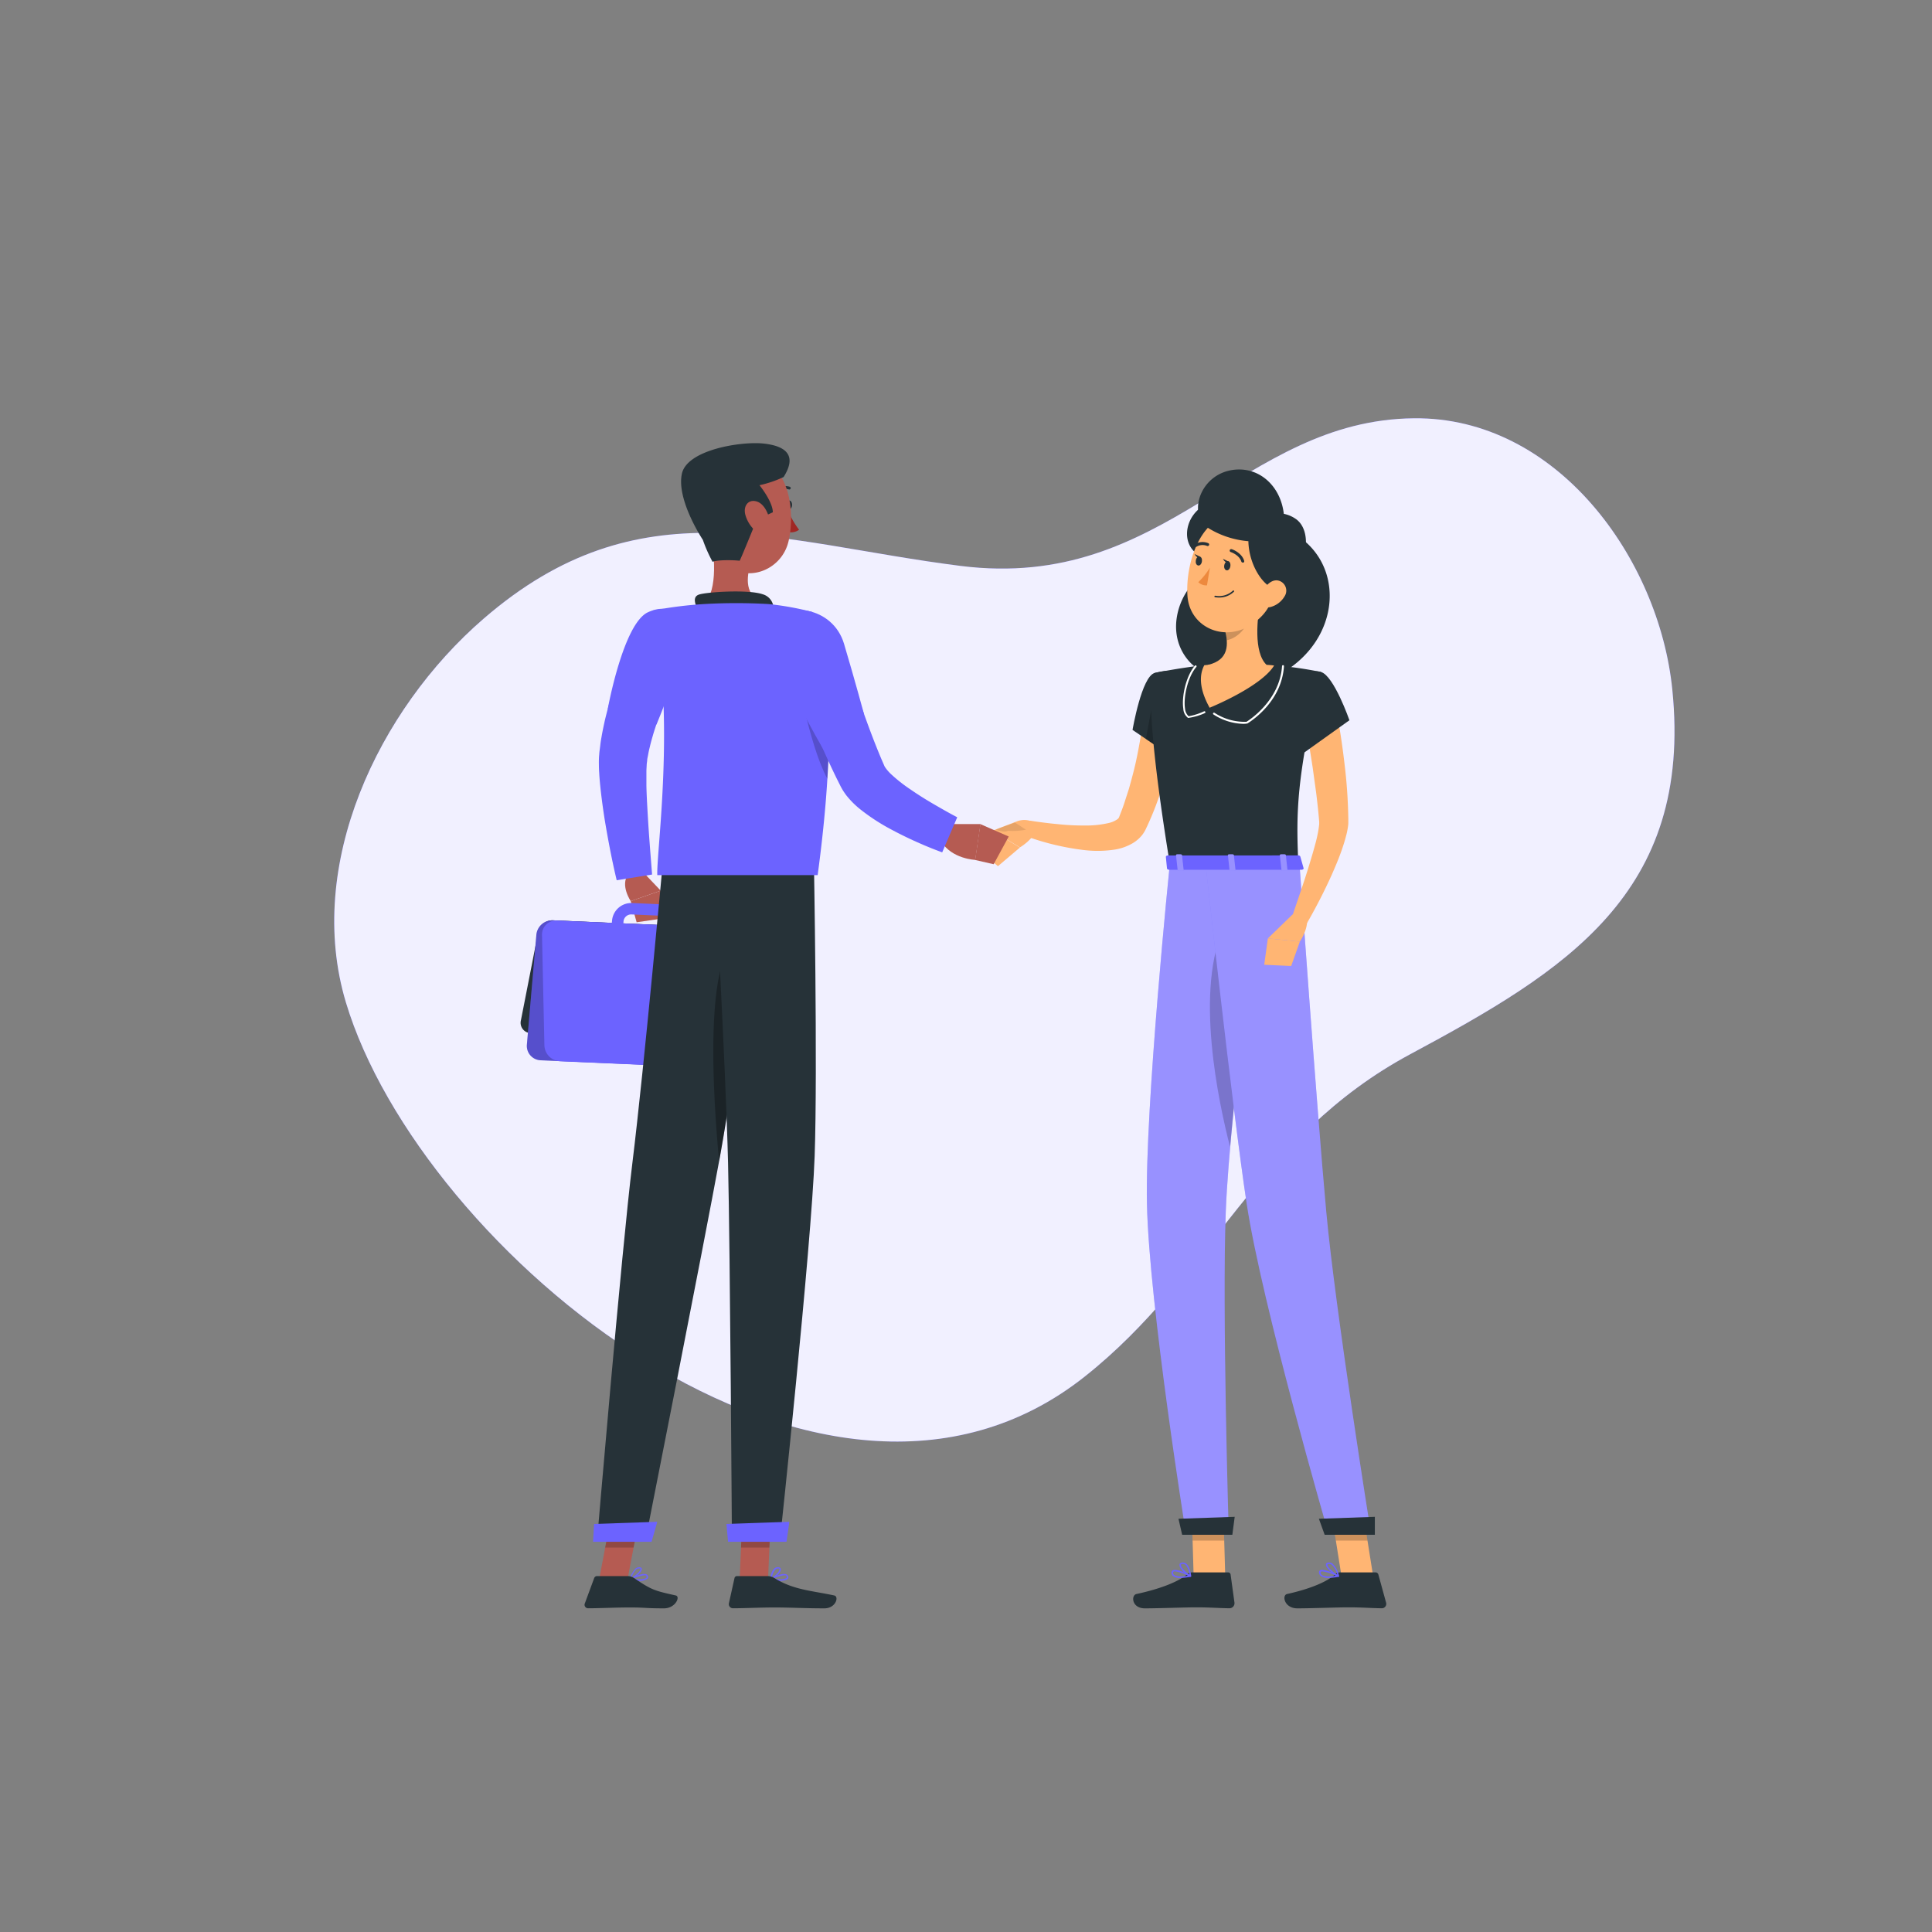<svg xmlns="http://www.w3.org/2000/svg" viewBox="0 0 500 500"><rect x="0" y="0" width="500" height="500" fill="#808080" stroke="none"/><path d="M248.61 146.46c-47.51-6-83-21.35-123.46 13.66-27.34 23.64-46.29 63.78-35.64 99.27C108.77 323.6 213 409.9 280.7 356.28c33.07-26.19 44.32-62 84.29-83.46s73.16-41.51 67.8-94.39c-3.43-33.87-29.84-70.55-66.85-70.18-44.75.44-63.94 44.92-117.33 38.21z" fill="#6c63ff"/><path d="M248.61 146.46c-47.51-6-83-21.35-123.46 13.66-27.34 23.64-46.29 63.78-35.64 99.27C108.77 323.6 213 409.9 280.7 356.28c33.07-26.19 44.32-62 84.29-83.46s73.16-41.51 67.8-94.39c-3.43-33.87-29.84-70.55-66.85-70.18-44.75.44-63.94 44.92-117.33 38.21z" fill="#fff" opacity=".9"/><path d="M337.78 140.16a14.78 14.78 0 00-10.34-3.7c-2.43-4.9-7.44-7.76-12.74-6.79-7.6 1.39-9.92 10.52-4.64 13.85a22.3 22.3 0 005.62 2.55v.24a17.15 17.15 0 00-11.28 14.8c-.78 11.32 11.38 17.94 18 11.64A35 35 0 00325 170c1.28 1.8 2.66 3.64 4.15 5.56 16.54-7.62 19.33-26.17 8.63-35.4z" fill="#263238"/><path d="M304.53 184.17c-.1 1.4-.22 2.62-.4 3.9s-.35 2.52-.56 3.77c-.42 2.51-1 5-1.59 7.45a78.67 78.67 0 01-5.08 14.49l-.21.44c-.08.17-.1.23-.25.53a8.5 8.5 0 01-.89 1.4 9 9 0 01-2.29 2 13.39 13.39 0 01-4.68 1.71 29.62 29.62 0 01-8.23.11 66.9 66.9 0 01-14.83-3.57l1.1-4c2.31.35 4.72.67 7.08.88a61.48 61.48 0 007 .36 25.86 25.86 0 006.38-.68 6.25 6.25 0 002.11-.95 1.42 1.42 0 00.39-.43.64.64 0 00.06-.16l.28-.72c.42-1.07.83-2.15 1.18-3.26s.72-2.21 1.07-3.32c.63-2.25 1.25-4.5 1.76-6.8s.93-4.6 1.32-6.92.7-4.72.93-6.88z" fill="#ffb573"/><path d="M298.84 174.16c-3.38.85-5.74 14.74-5.74 14.74l9.3 6.32s8.92-14 6.32-17.71c-2.72-3.87-4.96-4.61-9.88-3.35z" fill="#263238"/><path opacity=".2" d="M299.14 177.26l-2.59 13.99 5.22 3.55-2.63-17.54z"/><path d="M263.14 212.58l-6.31 2.42 7.13 4.3s4.55-2.63 4.43-6l-.7-.4a5.31 5.31 0 00-4.55-.32z" fill="#ffb573"/><path d="M262.67 212.89l-3.12 1.11a17.06 17.06 0 00-1.79.72s2.06.86 3.09.28a17.37 17.37 0 004.67-.28z" opacity=".1"/><path fill="#ffb573" d="M252.9 219.69l5.37 4.47 5.68-4.82-7.12-4.3-3.93 4.65zM317.09 407.88h-8.18l-.55-18.96h8.19l.54 18.96z"/><path d="M308.63 406.93h9.19a.65.65 0 01.66.56l1 7.28a1.31 1.31 0 01-1.31 1.45c-3.2-.05-4.75-.24-8.8-.24-2.48 0-9.63.26-13.07.26s-3.62-3.4-2.19-3.71c6.42-1.38 11-3.28 13.11-5.1a2.18 2.18 0 011.41-.5z" fill="#263238"/><path d="M308.36 388.92l.28 9.78h8.19l-.28-9.78h-8.19z" opacity=".2"/><path d="M298.84 174.16s-3.9 1.37 3.91 49.41H336c-.56-13.53-.57-21.88 5.9-49.65a97.47 97.47 0 00-14.12-1.86 105.58 105.58 0 00-15.1 0c-6.49.59-13.84 2.1-13.84 2.1z" fill="#263238"/><path d="M321.74 187.33a14.8 14.8 0 01-7.71-2.44.24.24 0 01-.06-.34.25.25 0 01.35-.07 14.22 14.22 0 008.27 2.32c1.09-.69 8.63-5.72 9.2-14.43a.25.25 0 01.27-.23.25.25 0 01.23.27c-.58 8.91-8 13.93-9.49 14.84a.21.21 0 01-.11 0c-.32.07-.64.08-.95.08zM307.59 185.79a.2.2 0 01-.13 0 3.16 3.16 0 01-1.22-2.38c-.47-3.05.66-8.38 3-11.14a.25.25 0 01.36 0 .25.25 0 010 .35c-2.22 2.59-3.37 7.8-2.92 10.74a3 3 0 00.93 2 15.55 15.55 0 004-1.27.26.26 0 01.33.13.25.25 0 01-.13.33 15.53 15.53 0 01-4.22 1.24z" fill="#fff"/><path d="M326.28 155.06c-.95 4.85-1.9 13.76 1.5 17 0 0-1.33 4.93-10.36 4.93-9.93 0-4.74-4.93-4.74-4.93 5.41-1.3 5.27-5.32 4.33-9.09z" fill="#ffb573"/><path d="M327.77 172.06a105.58 105.58 0 00-15.1 0l-1 .1c-1.21 2.28-1.51 5.79 1.38 11 0 0 13.24-5.34 16.69-10.92-.64-.1-1.3-.15-1.97-.18z" fill="#ffb573"/><path d="M322.5 158.29L317 163a14.92 14.92 0 01.47 2.68c2.07-.3 4.91-2.57 5.13-4.74a7.17 7.17 0 00-.1-2.65z" opacity=".2"/><path d="M331.52 146.64c-1.85 7.91-2.47 11.3-7.21 14.71-7.12 5.14-16.43 1.14-17-7.17-.5-7.47 2.62-19.16 11-21a11.09 11.09 0 0113.21 13.46z" fill="#ffb573"/><path d="M302.75 223.57s-6.46 63.07-5.92 88c.56 26 10.07 85.19 10.07 85.19H318s-1.75-57.71-.77-83.21c1.07-27.81 9.9-90 9.9-90z" fill="#6c63ff"/><path d="M302.75 223.57s-6.46 63.07-5.92 88c.56 26 10.07 85.19 10.07 85.19H318s-1.75-57.71-.77-83.21c1.07-27.81 9.9-90 9.9-90z" fill="#fff" opacity=".3"/><path fill="#263238" d="M318.93 397.2h-12.99l-.95-4.14 14.55-.51-.61 4.65z"/><path d="M317.09 239.26c-8.16 16.43-1.64 46.4 1.25 57.55 1.48-16.74 4-37.22 5.93-52.25-1.27-8.5-3.41-12.87-7.18-5.3z" opacity=".2"/><path fill="#ffb573" d="M355.36 407.88h-8.19l-3-18.96h8.18l3.01 18.96z"/><path d="M346.77 406.93H356a.76.76 0 01.72.56l2 7.28a1.14 1.14 0 01-1.13 1.45c-3.21-.05-4.78-.24-8.83-.24-2.49 0-9.6.26-13 .26s-4.06-3.4-2.67-3.71c6.24-1.38 10.52-3.28 12.45-5.1a1.9 1.9 0 011.23-.5z" fill="#263238"/><path d="M344.17 388.92l1.55 9.78h8.19l-1.55-9.78h-8.19z" opacity=".2"/><path d="M312 223.57s6.87 63.07 10.65 88c3.93 26 21.13 85.19 21.13 85.19h11.02s-9.24-57.71-11.57-83.21c-2.54-27.81-6.93-90-6.93-90z" fill="#6c63ff"/><path d="M312 223.57s6.87 63.07 10.65 88c3.93 26 21.13 85.19 21.13 85.19h11.02s-9.24-57.71-11.57-83.21c-2.54-27.81-6.93-90-6.93-90z" fill="#fff" opacity=".3"/><path fill="#263238" d="M355.81 397.2h-12.99l-1.49-4.14 14.48-.51v4.65z"/><path d="M343.88 408.36a3.36 3.36 0 01-2.05-.5 1.21 1.21 0 01-.47-.95.52.52 0 01.26-.51c.93-.55 4.41 1.11 4.8 1.31a.21.21 0 01.13.2.16.16 0 01-.13.16 13.26 13.26 0 01-2.54.29zm-1.68-1.69a.68.68 0 00-.35.07.2.2 0 00-.1.21.81.81 0 00.3.62c.56.45 1.91.52 3.69.22a11.68 11.68 0 00-3.54-1.12z" fill="#6c63ff"/><path d="M346.38 408.07h-.08c-1-.45-3.19-2.21-3.16-3.14 0-.22.13-.49.66-.55a1.56 1.56 0 011.11.34 6.3 6.3 0 011.64 3.15.19.19 0 01-.06.18.2.2 0 01-.11.02zm-2.38-3.32h-.11c-.35 0-.36.18-.36.22 0 .56 1.47 1.95 2.54 2.55a5.1 5.1 0 00-1.37-2.52 1.13 1.13 0 00-.7-.25z" fill="#6c63ff"/><path d="M318.41 146.59c-.11.65-.55 1.12-1 1s-.69-.66-.57-1.31.54-1.12 1-1.05.68.71.57 1.36zM311.05 145.34c-.11.65-.55 1.12-1 1s-.68-.65-.57-1.31.54-1.12 1-1 .68.66.57 1.31z" fill="#263238"/><path d="M310.66 144.1l-1.49-.72s.6 1.36 1.49.72z" fill="#263238"/><path d="M313.12 146.9a17.67 17.67 0 01-3 3.76 2.88 2.88 0 002.25.83z" fill="#ed893e"/><path d="M315.45 154.64a5.56 5.56 0 01-1-.09.19.19 0 01-.16-.22.2.2 0 01.23-.16 5.23 5.23 0 004.54-1.3.19.19 0 01.28 0 .19.19 0 010 .27 5.46 5.46 0 01-3.89 1.5zM335.38 134.32a8.28 8.28 0 00-3.13-1.34c-.91-7.8-7.16-12.76-14.13-11.19-7.9 1.78-10.65 11.58-5.34 14.92a23.35 23.35 0 0010.3 3.35c.14 6.47 4.17 12 7 12.3 8.08-3.22 10.17-14.61 5.3-18.04z" fill="#263238"/><path d="M332.44 154.34a6 6 0 01-3.61 2.75c-2 .51-3-1.3-2.38-3.18.53-1.69 2.23-4 4.24-3.69a2.68 2.68 0 011.75 4.12z" fill="#ffb573"/><path d="M321.62 145.59a.39.39 0 01-.37-.27c-.53-1.71-2.72-2.45-2.74-2.45a.39.39 0 01-.25-.49.38.38 0 01.49-.25c.1 0 2.6.87 3.24 3a.39.39 0 01-.25.49zM309.42 141.56a.4.4 0 01-.34-.19.39.39 0 01.15-.53 3.86 3.86 0 013.53-.24.39.39 0 01-.35.69 3.12 3.12 0 00-2.8.22.34.34 0 01-.19.05z" fill="#263238"/><path d="M345.72 183.45c1 4.71 1.66 9.34 2.22 14.07a132.55 132.55 0 011 14.31v1.18c0 .44-.07.8-.12 1.17-.12.73-.25 1.41-.42 2-.32 1.28-.7 2.47-1.1 3.64-.8 2.33-1.75 4.54-2.71 6.72a141 141 0 01-6.51 12.65l-3.76-1.75 2.23-6.58c.75-2.18 1.47-4.38 2.14-6.57s1.32-4.36 1.88-6.5c.27-1.07.5-2.13.66-3.13.08-.5.14-1 .18-1.4v-.57l-.05-.57c-.18-2.24-.44-4.49-.71-6.75l-.94-6.8c-.69-4.52-1.46-9.1-2.23-13.57z" fill="#ffb573"/><path d="M341.9 173.92c3.33 1 7.33 12.48 7.33 12.48l-12.93 9.24s-4.71-9.57-3.31-13.88c1.46-4.48 5.1-9 8.91-7.84z" fill="#263238"/><path d="M305.55 408.36a3.05 3.05 0 01-2-.5 1.06 1.06 0 01-.35-.95.61.61 0 01.32-.51c1-.55 4.27 1.11 4.64 1.31a.19.19 0 01.1.2.19.19 0 01-.15.16 13.91 13.91 0 01-2.56.29zm-1.46-1.69a.74.74 0 00-.36.07.24.24 0 00-.13.21.72.72 0 00.22.62c.5.45 1.85.52 3.66.22a10.43 10.43 0 00-3.39-1.12z" fill="#6c63ff"/><path d="M308.09 408.07H308c-1-.45-2.91-2.21-2.75-3.14 0-.22.19-.49.72-.55a1.44 1.44 0 011.08.34c1 .86 1.22 3.06 1.22 3.15a.18.18 0 01-.08.18.2.2 0 01-.1.02zm-1.95-3.32H306c-.35 0-.37.18-.38.22-.09.56 1.22 1.95 2.21 2.55a4.47 4.47 0 00-1-2.52 1 1 0 00-.69-.25z" fill="#6c63ff"/><path d="M318 145.35l-1.49-.72s.62 1.37 1.49.72z" fill="#263238"/><path d="M336.5 221.62l.85 3c.12.24-.16.47-.54.47h-34.23c-.3 0-.54-.15-.56-.33l-.3-3c0-.21.24-.38.56-.38H336a.61.61 0 01.5.24z" fill="#6c63ff"/><path d="M332 225.38h.9c.18 0 .31-.09.3-.2l-.42-3.87c0-.11-.17-.21-.35-.21h-.9c-.18 0-.32.1-.31.21l.43 3.87c-.01.11.15.2.35.2z" fill="#6c63ff"/><path d="M332 225.38h.9c.18 0 .31-.09.3-.2l-.42-3.87c0-.11-.17-.21-.35-.21h-.9c-.18 0-.32.1-.31.21l.43 3.87c-.01.11.15.2.35.2z" fill="#fff" opacity=".3"/><path d="M305.12 225.38h.9c.18 0 .32-.09.31-.2l-.43-3.87c0-.11-.17-.21-.35-.21h-.9c-.18 0-.32.1-.3.21l.42 3.87c.01.11.17.2.35.2z" fill="#6c63ff"/><path d="M305.12 225.38h.9c.18 0 .32-.09.31-.2l-.43-3.87c0-.11-.17-.21-.35-.21h-.9c-.18 0-.32.1-.3.21l.42 3.87c.01.11.17.2.35.2z" fill="#fff" opacity=".3"/><path d="M318.55 225.38h.9c.18 0 .32-.09.3-.2l-.42-3.87c0-.11-.17-.21-.35-.21h-.9c-.18 0-.32.1-.3.21l.42 3.87c.01.11.17.2.35.2z" fill="#6c63ff"/><path d="M318.55 225.38h.9c.18 0 .32-.09.3-.2l-.42-3.87c0-.11-.17-.21-.35-.21h-.9c-.18 0-.32.1-.3.21l.42 3.87c.01.11.17.2.35.2z" fill="#fff" opacity=".3"/><path d="M334.47 236.7l-6.35 6.16 8.28.83s3-4.33 1.43-7.35z" fill="#ffb573"/><path fill="#ffb573" d="M327.18 249.68l6.98.32 2.24-6.31-8.28-.83-.94 6.82z"/><g><path d="M165.3 409.11a3.3 3.3 0 002.24-.55.68.68 0 00.1-.76.73.73 0 00-.49-.41c-1.18-.33-4 1.13-4.08 1.2a.19.19 0 00-.11.18.15.15 0 00.12.14 12.68 12.68 0 002.22.2zm1.38-1.42a1.15 1.15 0 01.33 0 .42.42 0 01.3.24c.09.22 0 .33 0 .39-.41.47-2.27.48-3.61.29a8.94 8.94 0 012.98-.92z" fill="#6c63ff"/><path d="M163.11 408.91h.08c.94-.4 2.93-2 2.92-2.82 0-.2-.11-.44-.58-.49a1.48 1.48 0 00-1 .3 5.88 5.88 0 00-1.55 2.83.14.14 0 00.05.16.14.14 0 00.08.02zm2.23-3h.11c.3 0 .31.15.31.19 0 .5-1.37 1.75-2.36 2.29a4.91 4.91 0 011.3-2.26 1.09 1.09 0 01.64-.2z" fill="#6c63ff"/><path fill="#b55b52" d="M155.06 408.74h7.35l3.23-17.02h-7.35l-3.23 17.02z"/><path d="M162.48 407.89h-8a.78.78 0 00-.7.5l-2.41 6.53a.91.91 0 00.86 1.3c2.91 0 7.11-.21 10.75-.21 4.25 0 3.86.23 8.85.23 3 0 4.3-3.05 3.08-3.33-5.56-1.25-6.21-1.39-10.72-4.45a3 3 0 00-1.71-.57z" fill="#263238"/><path opacity=".2" d="M165.64 391.73l-1.67 8.77h-7.35l1.67-8.77h7.35z"/><path d="M166.19 225.45l4.81 5.05-7.76 2.71s-2.82-4.12-.65-6.94z" fill="#b55b52"/><path fill="#b55b52" d="M172.44 237.56l-7.68 1.12-1.52-5.47 7.76-2.71 1.44 7.06z"/><path d="M137.36 267.36l37.48 1.64a3.82 3.82 0 003.79-3l4.48-22.9a2.66 2.66 0 00-2.55-3.28l-37.48-1.65a3.82 3.82 0 00-3.78 3l-4.49 22.9a2.66 2.66 0 002.55 3.29z" fill="#263238"/><path d="M139.93 274.4l46.3 2a4.1 4.1 0 004.24-3.73l2.45-28.42a3.71 3.71 0 00-3.57-4.07l-46.29-2a4.13 4.13 0 00-4.25 3.73l-2.45 28.42a3.72 3.72 0 003.57 4.07z" fill="#6c63ff"/><path d="M139.93 274.4l46.3 2a4.1 4.1 0 004.24-3.73l2.45-28.42a3.71 3.71 0 00-3.57-4.07l-46.29-2a4.13 4.13 0 00-4.25 3.73l-2.45 28.42a3.72 3.72 0 003.57 4.07z" opacity=".2"/><path d="M173.9 247.71h-.12l-13.44-.59a2.57 2.57 0 01-2.47-2.81l.53-6.13a5 5 0 015.11-4.48l9 .39a4.8 4.8 0 014.59 5.23l-.51 5.94a2.72 2.72 0 01-2.69 2.45zm-13-3.58l12.71.56.49-5.64a1.8 1.8 0 00-1.73-2l-9-.4a2 2 0 00-2 1.75z" fill="#6c63ff"/><path d="M191.18 276.65l-46.29-2a4.25 4.25 0 01-4-4.1l-.62-28.55a3.61 3.61 0 013.82-3.75l46.3 2a4.24 4.24 0 014 4.1l.61 28.55a3.62 3.62 0 01-3.82 3.75zM177.47 169.52c-.49 1-1.07 2.14-1.59 3.23s-1 2.25-1.55 3.38c-1 2.27-2 4.55-2.86 6.84s-1.66 4.6-2.37 6.89c-.33 1.15-.67 2.29-.92 3.42-.15.57-.28 1.14-.38 1.69l-.16.84c-.06.29-.12.58-.14.78 0 .44-.12.84-.14 1.43s-.07 1.07-.07 1.68v3.63c.05 2.49.2 5 .35 7.58.29 5.11.72 10.3 1.12 15.42l-9.16 1.48c-1.24-5.21-2.22-10.37-3.1-15.66-.42-2.64-.78-5.3-1.08-8-.14-1.38-.28-2.75-.35-4.2-.06-.69-.07-1.47-.08-2.23s0-1.62.09-2.48a11.48 11.48 0 01.12-1.17l.14-1.1c.08-.74.19-1.46.32-2.16.24-1.44.54-2.83.84-4.22.65-2.75 1.39-5.46 2.27-8.08s1.81-5.22 2.85-7.76c.52-1.27 1-2.53 1.62-3.79s1.11-2.46 1.8-3.84z" fill="#6c63ff"/><path d="M197.51 221.87s-7.07 54.93-11.16 77.33c-4.26 23.3-19.35 99.6-19.35 99.6h-12.49s6.34-74.94 9.15-97.82c3.07-25 8-79.11 8-79.11z" fill="#263238"/><path d="M170.08 393.84c.06 0-1.46 5.17-1.46 5.17h-15.14l.27-4.61z" fill="#6c63ff"/><path d="M203.53 130.65c0 .62.33 1.13.74 1.13s.73-.51.73-1.13-.33-1.12-.73-1.12-.74.47-.74 1.12z" fill="#263238"/><path d="M203.8 131.78a22.28 22.28 0 003 5.32 3.6 3.6 0 01-3 .56z" fill="#a02724"/><path d="M201.33 127.2a.39.39 0 00.21-.06 2.88 2.88 0 012.6-.48.37.37 0 00.47-.21.36.36 0 00-.21-.47 3.61 3.61 0 00-3.29.56.37.37 0 00-.08.51.36.36 0 00.3.15z" fill="#263238"/><path d="M183.84 137.52c1 5.38 2.1 15.23-1.66 18.81 0 0 1.47 5.45 11.46 5.45 11 0 5.24-5.45 5.24-5.45-6-1.43-5.83-5.87-4.79-10.05z" fill="#b55b52"/><path d="M180.74 158.2c-.78-1.72-1.65-3.7.14-4.32 2-.68 12.77-1.37 16.49-.09a3.85 3.85 0 012.67 4.78z" fill="#263238"/><path d="M167.71 158.44c-6.43 2.92-10.43 25.06-10.43 25.06l12.61 4a133.92 133.92 0 006.16-18c2.29-9.24-1.76-14.04-8.34-11.06z" fill="#6c63ff"/><path d="M246 213.26h7.76l-1.36 9.28s-6.08-.22-8.84-4.8z" fill="#b55b52"/><path fill="#b55b52" d="M261.06 216.49l-3.9 7.17-4.8-1.1 1.36-9.28 7.34 3.21zM182.78 129.33c.47 7.64.36 12.14 4.22 16.06 5.8 5.9 15.23 2.4 17.05-5.23 1.65-6.86.6-18.2-6.88-21.24a10.44 10.44 0 00-14.39 10.41z"/><path d="M181.9 139.72s-6.92-10.38-5.42-17.15c1.37-6.19 15.34-8.4 21.14-7.78 6.16.67 8.56 3.32 5.18 8.66a28.62 28.62 0 01-6.25 2.12s3.43 4.21 3.46 7c-1 .52-4.09 1.76-4.09 1.76s-4.38 10.81-4.51 10.79c-1.69-.2-5.6-.26-7 .27a37.46 37.46 0 01-2.51-5.67z" fill="#263238"/><path d="M192.89 133.21a8.68 8.68 0 003.1 4.59c2 1.5 3.49.08 3.34-2.17-.13-2-1.33-5.23-3.53-5.86s-3.49 1.23-2.91 3.44z" fill="#b55b52"/><path d="M192.21 242.4c-9.83 2.28-8 37.84-6.11 58.11.09-.46.16-.89.24-1.31 2.44-13.34 5.93-38.2 8.36-56.14a4.92 4.92 0 00-2.49-.66z" opacity=".3"/><path d="M201.72 409.11c.94 0 1.85-.13 2.16-.55a.65.65 0 000-.76.87.87 0 00-.55-.41c-1.22-.33-3.79 1.13-3.9 1.2a.17.17 0 00-.08.18.18.18 0 00.14.14 13.29 13.29 0 002.23.2zm1.17-1.42a1.15 1.15 0 01.33 0 .51.51 0 01.34.24c.13.22.08.33 0 .39-.34.47-2.2.48-3.57.29a7.87 7.87 0 012.9-.92z" fill="#6c63ff"/><path d="M199.5 408.91h.07c.89-.4 2.65-2 2.51-2.82 0-.2-.17-.44-.65-.49a1.3 1.3 0 00-1 .3c-.94.77-1.13 2.75-1.14 2.83a.17.17 0 00.07.16.19.19 0 00.14.02zm1.79-3h.11c.31 0 .33.15.34.19.08.5-1.12 1.75-2 2.29a4.08 4.08 0 011-2.26.92.92 0 01.55-.2z" fill="#6c63ff"/><path fill="#b55b52" d="M191.42 408.74h7.35l.73-17.02h-7.34l-.74 17.02z"/><path d="M198.72 407.89h-8a.65.65 0 00-.63.5l-1.45 6.53a1.07 1.07 0 001.06 1.3c2.89 0 7.07-.21 10.71-.21 4.26 0 7.93.23 12.92.23 3 0 3.85-3.05 2.59-3.33-5.75-1.25-10.44-1.39-15.41-4.45a3.41 3.41 0 00-1.79-.57z" fill="#263238"/><path opacity=".2" d="M199.5 391.73l-.38 8.77h-7.35l.38-8.77h7.35z"/><path d="M210.62 221.87s1 54.93.21 77.33c-.83 23.3-9 99.6-9 99.6h-12.41s-.46-74.94-1-97.82c-.61-25-3.62-79.11-3.62-79.11z" fill="#263238"/><path d="M204.26 393.84c.05 0-.71 5.17-.71 5.17h-15.13l-.42-4.61zM210.18 158.37s8.82 13.44 1.43 68.11h-41.5c-.27-6 4.74-40.07-1.08-68.49a102.56 102.56 0 0113.15-1.66 145.27 145.27 0 0116.7 0 73.5 73.5 0 0111.3 2.04z" fill="#6c63ff"/><path d="M214.56 186.34l-8.7-14.42s3.27 20.44 8.28 29.66c.34-5.77.46-10.83.42-15.24z" opacity=".2"/><path d="M218.27 168.89c1.43 4.57 3 9.25 4.61 13.83s3.29 9.13 5.13 13.5l.7 1.62a3.57 3.57 0 01.16.37 2.38 2.38 0 00.14.27 10.69 10.69 0 001.54 1.82 39.53 39.53 0 005.07 4c1.88 1.3 3.87 2.56 5.92 3.75s4.17 2.41 6.19 3.46l-3.89 9.08a103 103 0 01-14.29-6.52 51.92 51.92 0 01-7-4.69 22.7 22.7 0 01-3.55-3.58c-.3-.43-.59-.81-.88-1.29s-.61-1.08-.7-1.28l-.88-1.75c-2.29-4.66-4.34-9.32-6.23-14s-3.65-9.39-5.34-14.26z" fill="#6c63ff"/><path d="M200.38 161.69c-2.57 6.54 13.06 32.87 13.06 32.87l10.17-9.73s-2.22-8.27-5.18-18.23c-2.92-9.79-15.6-11.16-18.05-4.91z" fill="#6c63ff"/></g></svg>